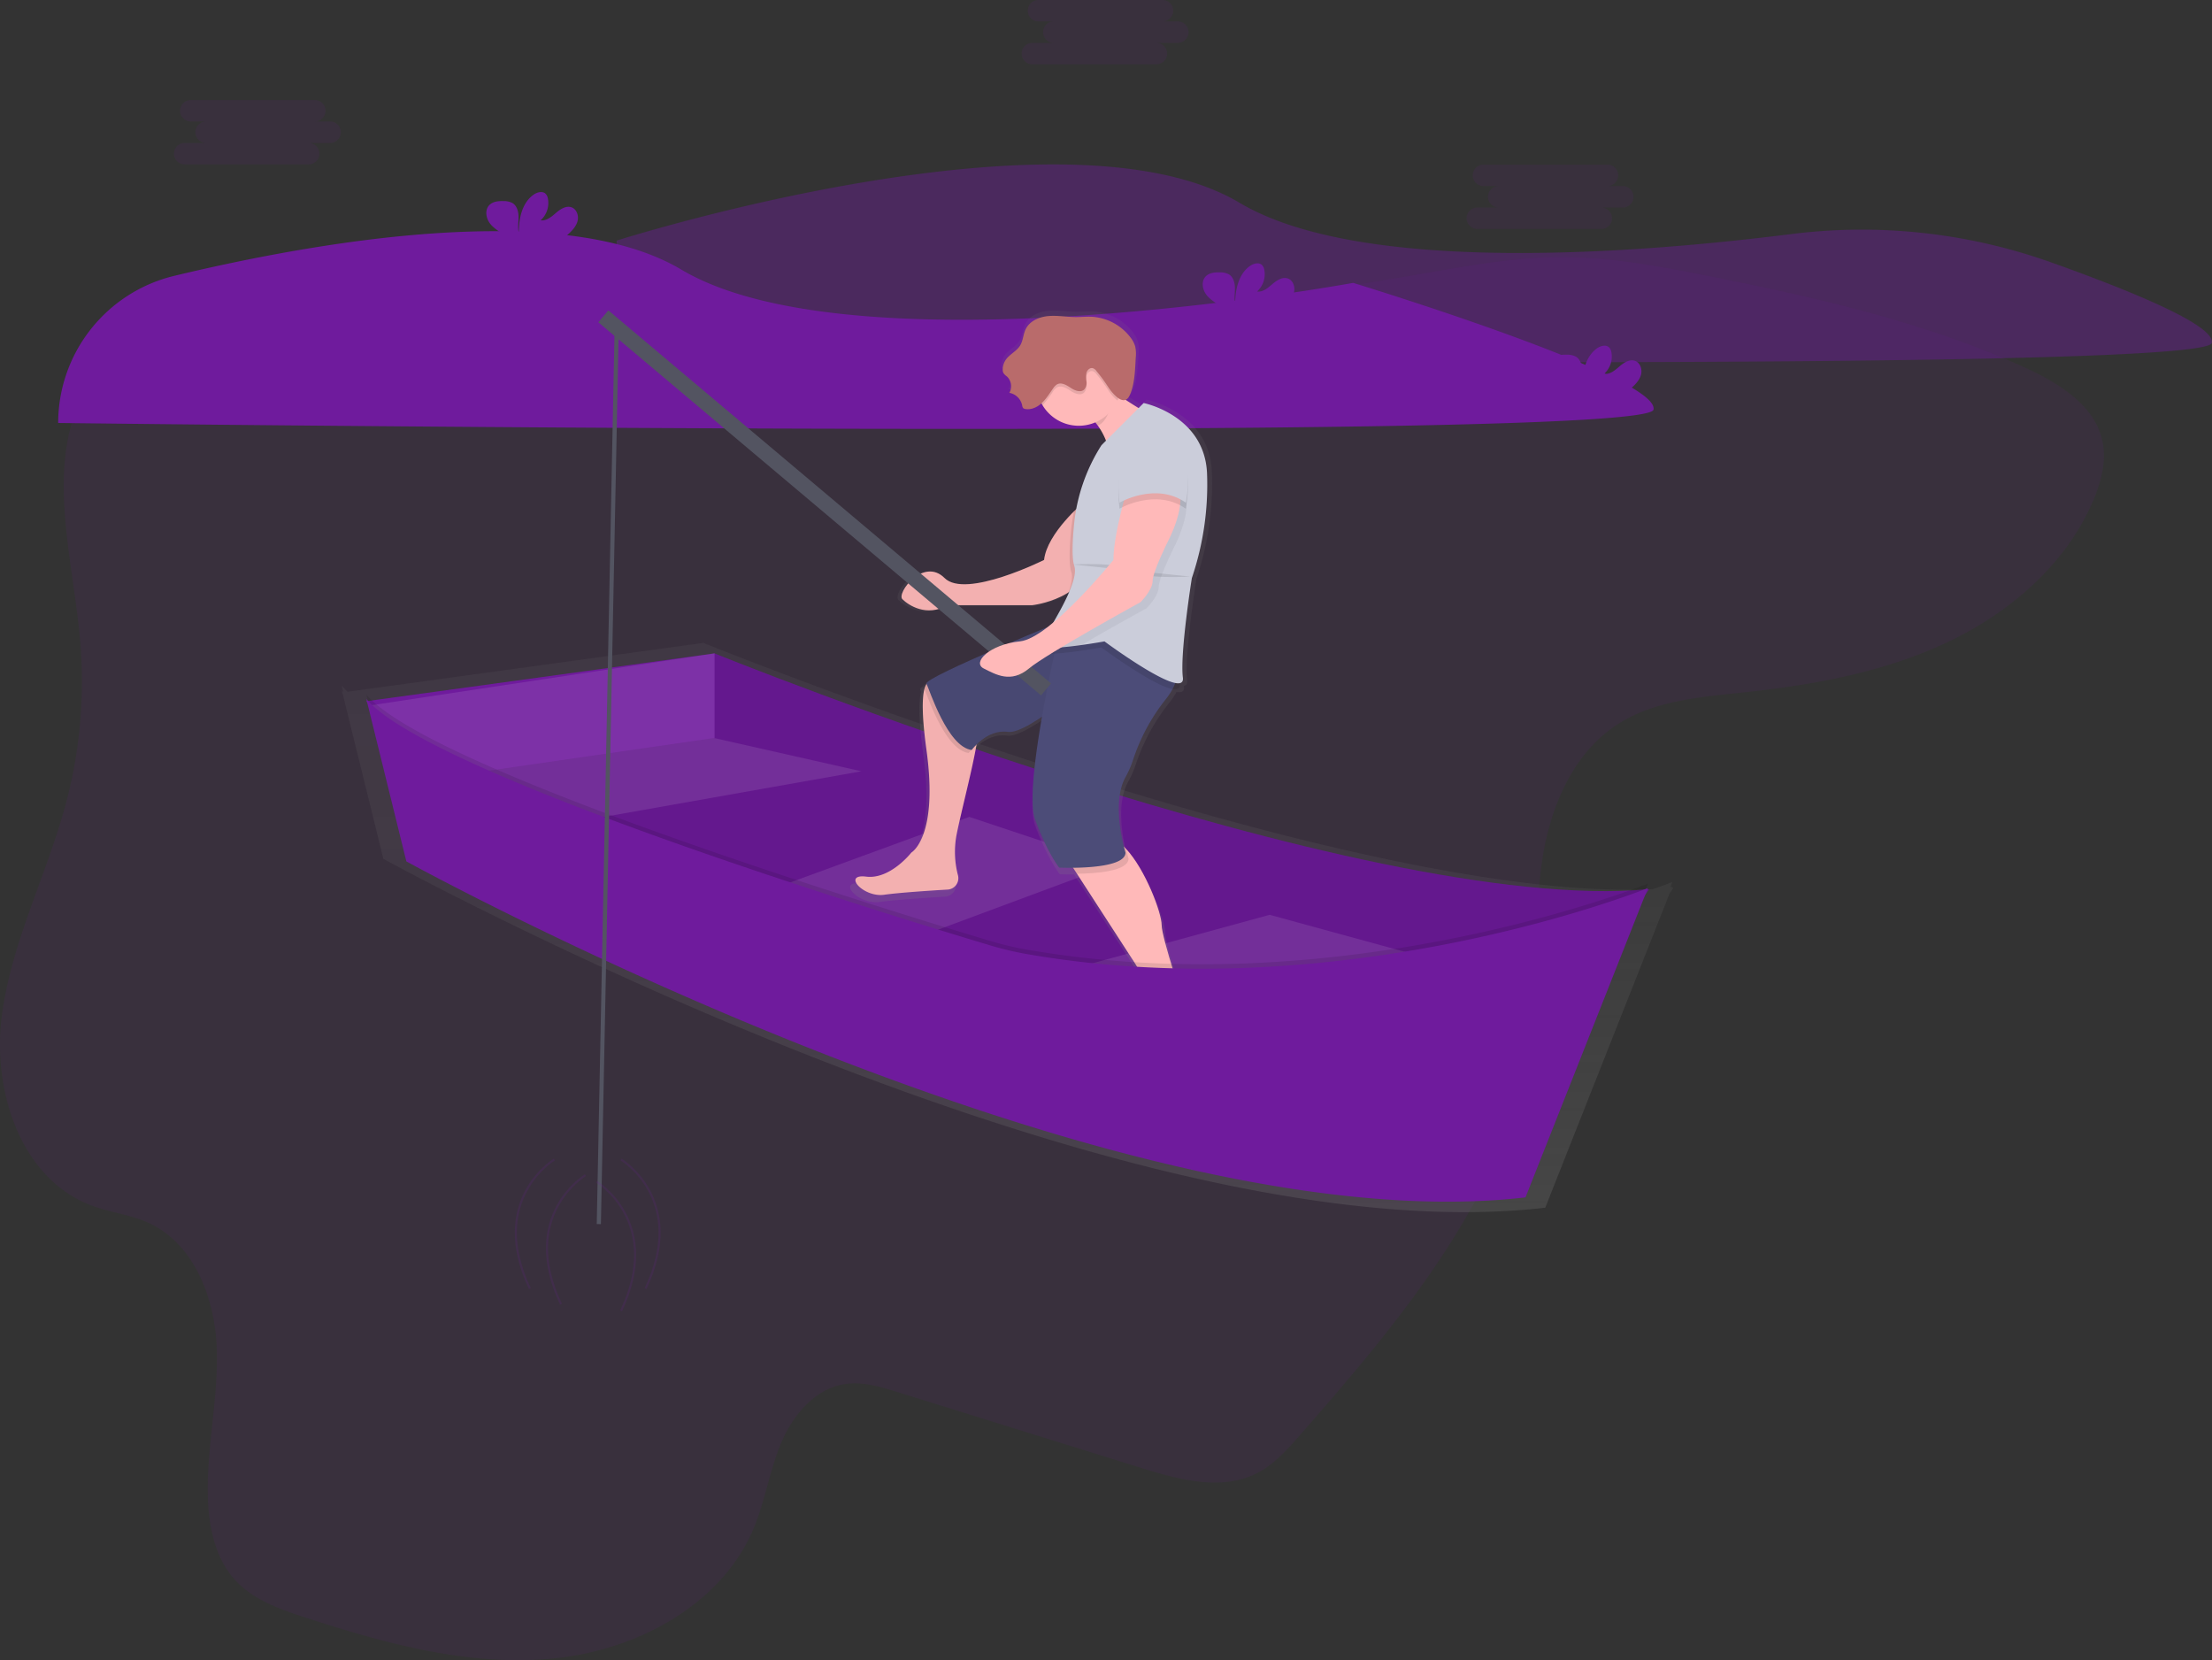 <svg id="83910068-75cf-4c80-8346-d10a076ef2cd" data-name="Layer 1" xmlns="http://www.w3.org/2000/svg" xmlns:xlink="http://www.w3.org/1999/xlink" width="1064.62" height="798.95" viewBox="0 0 1064.62 798.95"><rect x="0" y="0" width="1064.62" height="798.95" fill="#333333" stroke="none"/><defs><linearGradient id="9ef7ef10-53c7-4b47-a18d-df8c769a82a9" x1="552.67" y1="633.88" x2="552.67" y2="359.93" gradientUnits="userSpaceOnUse"><stop offset="0" stop-color="gray" stop-opacity="0.25"/><stop offset="0.54" stop-color="gray" stop-opacity="0.12"/><stop offset="1" stop-color="gray" stop-opacity="0.1"/></linearGradient><linearGradient id="f123eb9f-f47a-40a3-adfc-57afba59094e" x1="567.66" y1="564.9" x2="567.66" y2="200" xlink:href="#9ef7ef10-53c7-4b47-a18d-df8c769a82a9"/></defs><title>fishing</title><path d="M109.78,236.54c-21.29,36.26-6.93,81.52-3.44,123.28a226.69,226.69,0,0,1-6.57,76C90.59,471,73,504,68.5,540s9.4,78.42,43.93,90.94c8.57,3.11,17.84,4.16,26.18,7.84,22.62,10,32.65,36.76,33.42,61.18s-5.31,48.71-4.21,73.12c.62,13.74,3.89,28.09,13.34,38.2,8.69,9.29,21.33,13.74,33.5,17.7,38.48,12.53,78.66,23.61,119,19.74s81.23-25.69,96.73-62.6c5.61-13.36,7.69-28,13.33-41.32s16.32-26.11,30.84-28.2c8.48-1.22,17,1.36,25.18,3.9L617,757c18,5.61,38.2,11.09,55.1,2.78,8.69-4.28,15.28-11.71,21.62-19,50.1-57.25,102.3-119.34,111.47-194.41,3.23-26.45.86-53.36,4.45-79.76s14.58-53.75,37.39-68c17.59-11,39.36-12.65,60.08-14.87,33.54-3.6,67.29-9.7,97.71-24.07s57.49-37.82,70.44-68.52c3.83-9.08,6.4-19.13,4.24-28.72-3.86-17.11-21.07-27.59-37.2-35-48.24-22-100.56-33.78-152.67-44.15-23.9-4.76-48-9.27-72.42-9-21.11.22-42,4-62.79,7.59C576.38,212.48,384,231.81,205.31,194.49,167.84,186.66,130.19,201.77,109.78,236.54Z" transform="translate(-67.69 -50.53)" fill="#6f1b9d" opacity="0.1"/><path d="M364.47,166.32s215.24-68.53,299.83-18.2c58.18,34.61,189.28,24.66,265.49,15.06a271.53,271.53,0,0,1,125,13.58c38.57,13.74,79.12,30.33,77.42,38.82C1129,231.64,364.47,222,364.47,222Z" transform="translate(-67.69 -50.53)" fill="#6f1b9d" opacity="0.4"/><path d="M873.12,477.77l-.8.07.25-.62-1,.41,1-2.63s-3.25,1.31-9.27,3.45C715.49,485.34,406.2,359.93,406.2,359.93L235,383.44a36.06,36.06,0,0,1-2.82-2.95l.76,3.09q-.4-.44-.76-.87l.27,1.08-.27,0,.42.58,19.59,79.46S601.31,656.19,811.42,631.74l59.81-151.16Z" transform="translate(-67.69 -50.53)" fill="url(#9ef7ef10-53c7-4b47-a18d-df8c769a82a9)"/><path d="M411.59,365S723.2,491.32,861.34,478.47L769.25,615.54l-333-103.87L273.45,437.78l76-51.4Z" transform="translate(-67.69 -50.53)" fill="#6f1b9d"/><path d="M411.59,365S723.2,491.32,861.34,478.47L769.25,615.54l-333-103.87L273.45,437.78l76-51.4Z" transform="translate(-67.69 -50.53)" opacity="0.1"/><polygon points="331.58 352.45 414.57 371.19 245.38 401.17 205.76 365.83 331.58 352.45" fill="#fff" opacity="0.1"/><polygon points="368.52 429.01 466.51 393.14 535.58 416.16 414.57 461.14 368.52 429.01" fill="#fff" opacity="0.1"/><polygon points="503.45 469.7 611.07 440.26 706.91 466.49 605.18 500.76 503.45 469.7" fill="#fff" opacity="0.1"/><polygon points="176.31 337.46 343.9 314.44 343.9 355.13 203.62 375.47 176.31 337.46" fill="#6f1b9d"/><polygon points="177.38 339.6 343.9 314.44 343.9 355.13 203.62 375.47 177.38 339.6" fill="#fff" opacity="0.1"/><path d="M95.69,254.13a72.91,72.91,0,0,1,56-70.88c69.73-16.73,186.67-37,243.87-3,84.6,50.33,323.39,6.42,323.39,6.42s147.77,45,144.56,61-767.79,6.42-767.79,6.42Z" transform="translate(-67.69 -50.53)" fill="#6f1b9d"/><path d="M686.42,197.1c1.84-1.71,3.57-3.73,4.1-6.19s-.52-5.41-2.87-6.31c-2.63-1-5.45.82-7.58,2.66s-4.58,3.95-7.37,3.56a11.23,11.23,0,0,0,3.47-10.51,4.39,4.39,0,0,0-1-2.13c-1.46-1.56-4.11-.89-5.86.34-5.57,3.92-7.12,11.48-7.15,18.29-.56-2.46-.09-5-.1-7.53s-.7-5.31-2.83-6.66a8.52,8.52,0,0,0-4.31-1c-2.5-.09-5.29.16-7,2-2.12,2.27-1.57,6.09.27,8.6s4.66,4.07,7.25,5.8a16.07,16.07,0,0,1,5.18,4.94,4.89,4.89,0,0,1,.38.88h15.69A43.73,43.73,0,0,0,686.42,197.1Z" transform="translate(-67.69 -50.53)" fill="#6f1b9d"/><path d="M341.62,162.83c1.84-1.71,3.57-3.73,4.1-6.19s-.52-5.41-2.87-6.31c-2.63-1-5.45.82-7.58,2.66s-4.58,3.95-7.37,3.56A11.23,11.23,0,0,0,331.37,146a4.39,4.39,0,0,0-1-2.13c-1.46-1.56-4.11-.89-5.86.34-5.57,3.92-7.12,11.48-7.15,18.29-.56-2.46-.09-5-.1-7.53s-.7-5.31-2.83-6.66a8.52,8.52,0,0,0-4.31-1c-2.5-.09-5.29.16-7,2-2.12,2.27-1.57,6.09.27,8.6s4.66,4.07,7.25,5.8a16.07,16.07,0,0,1,5.18,4.94,4.89,4.89,0,0,1,.38.88h15.69A43.73,43.73,0,0,0,341.62,162.83Z" transform="translate(-67.69 -50.53)" fill="#6f1b9d"/><path d="M853.47,236.72c1.84-1.71,3.57-3.73,4.1-6.19s-.52-5.41-2.87-6.31c-2.63-1-5.45.82-7.58,2.66s-4.58,3.95-7.37,3.56a11.23,11.23,0,0,0,3.47-10.51,4.39,4.39,0,0,0-1-2.13c-1.46-1.56-4.11-.89-5.86.34-5.57,3.92-7.12,11.48-7.15,18.29-.56-2.46-.09-5-.1-7.53s-.7-5.31-2.83-6.66a8.52,8.52,0,0,0-4.31-1c-2.5-.09-5.29.16-7,2-2.12,2.27-1.57,6.09.27,8.6s4.66,4.07,7.25,5.8a16.07,16.07,0,0,1,5.18,4.94,4.89,4.89,0,0,1,.38.88h15.69A43.73,43.73,0,0,0,853.47,236.72Z" transform="translate(-67.69 -50.53)" fill="#6f1b9d"/><path d="M656.68,558c-10-9.87-17.91-21.59-22.09-34.95-3.21-10.29-6.08-20.34-6.08-23.59,0-5.69-7.91-27.1-17.68-37.42-.34-.36-.69-.71-1-1-1.7-6.72-5.09-23.67.79-34.19a48.63,48.63,0,0,0,3.59-8.05,95.56,95.56,0,0,1,16-29.75,35.58,35.58,0,0,0,3.74-5.49c2.45.42,3.89-.26,3.59-2.67,0-.09,0-.18,0-.27,1.13-.26,1.72-1.08,1.52-2.69-1.49-11.86,4.48-48.93,4.48-48.93A142.15,142.15,0,0,0,650.92,277c-1.49-28.17-31.36-34.1-31.36-34.1l-2.47,2.45c-2-1.23-4.24-2.61-6.51-4.07a3.75,3.75,0,0,0,2-2.07c2.59-5.37,2.72-12.73,3.09-18.55a17.52,17.52,0,0,0-.26-5.63,13.07,13.07,0,0,0-2.28-4.35,26.05,26.05,0,0,0-19.57-10.27c-2.48-.1-5,.16-7.43.16-4.56,0-9.12-.88-13.66-.5s-9.34,2.38-11.35,6.45c-1.26,2.55-1.27,5.62-2.76,8-1.72,2.79-5.07,4.21-7,6.86a8.56,8.56,0,0,0-1.63,5,3.47,3.47,0,0,0,.35,1.69,6.69,6.69,0,0,0,1.67,1.62,6.55,6.55,0,0,1,1.28,8.1,8,8,0,0,1,6.34,6.13,2.53,2.53,0,0,0,.54,1.41,1.91,1.91,0,0,0,1,.42c2.91.5,5.85-.87,8.05-2.84.18.33.35.65.55,1a21,21,0,0,0,26.14,8.4q.62.78,1.22,1.61a33.84,33.84,0,0,1,4.06,7.43l-2.3,2.28a89.89,89.89,0,0,0-5.45,9.86,87.68,87.68,0,0,0-8.12,22.56c-5.42,5.36-13.8,15-14.8,23.92,0,0-38.83,19.28-49.28,8.9s-23.89,7.41-20.91,10.38,11.95,8.9,22.4,3H564.3a47.36,47.36,0,0,0,18-6.27c-.74,2-1.66,4.07-2.68,6.18-1.57,3-3.26,6-4.84,8.69-.87.71-1.73,1.4-2.59,2.06-5.35,2.21-12.08,5-19.07,8a30.1,30.1,0,0,0-10.76,4.62c-16.14,7-30.75,13.82-30.32,15.24-1.08.71-1.64,1.24-1.49,1.52s.28.62.49,1.14c-1.15,4.23-1.37,12.88,1,30,6,43-7.47,50.41-7.47,50.41s-10.45,13.34-22.4,11.86-1.49,10.38,9,8.9c7.05-1,22.27-2,31.41-2.55a5.61,5.61,0,0,0,5.09-7,45,45,0,0,1-.66-20.07c2.25-11.16,7.88-32.4,9.89-44.13l0-.13c3-3,8.59-7.13,15.48-6.15,3.59.51,10-2.84,16.88-7.44-3.6,20.49-6.35,42.5-3.44,50.44,6,16.31,11.95,23.72,11.95,23.72s2.87.13,6.9.08l1.93,3,27,41.44s23.89,34.1,1.49,38.55c0,0-17.92,4.45-10.45,10.38,0,0,52.27,1.48,53.76-3C658.76,560.59,658,559.3,656.68,558Z" transform="translate(-67.69 -50.53)" fill="url(#f123eb9f-f47a-40a3-adfc-57afba59094e)"/><path d="M623.9,251.8s-20.32,40.64-21.77,20.32a32.48,32.48,0,0,0-6.07-16.76,40.13,40.13,0,0,0-14.25-12.26s11.61-21.77,10.16-16c-.74,3,7.61,9.35,16,14.88C615.92,247.29,623.9,251.8,623.9,251.8Z" transform="translate(-67.69 -50.53)" fill="#ffb9b9"/><path d="M528.11,452.1a44.35,44.35,0,0,0,.64,19.65,5.48,5.48,0,0,1-4.94,6.89c-8.89.53-23.68,1.51-30.53,2.49-10.16,1.45-20.32-10.16-8.71-8.71s21.77-11.61,21.77-11.61,13.06-7.26,7.26-49.35c-2.31-16.75-2.09-25.23-1-29.36a6.61,6.61,0,0,1,1.35-2.86s0,0,0,0a2.21,2.21,0,0,1,1.16-.7,3.47,3.47,0,0,1,2.79,1s18.87,17.42,20.32,21.77c.36,1.07.1,3.85-.55,7.61C535.77,420.39,530.3,441.17,528.11,452.1Z" transform="translate(-67.69 -50.53)" fill="#ffb9b9"/><path d="M528.11,452.1a44.35,44.35,0,0,0,.64,19.65,5.48,5.48,0,0,1-4.94,6.89c-8.89.53-23.68,1.51-30.53,2.49-10.16,1.45-20.32-10.16-8.71-8.71s21.77-11.61,21.77-11.61,13.06-7.26,7.26-49.35c-2.31-16.75-2.09-25.23-1-29.36a6.61,6.61,0,0,1,1.35-2.86s0,0,0,0a2.21,2.21,0,0,1,1.16-.7,3.47,3.47,0,0,1,2.79,1s18.87,17.42,20.32,21.77c.36,1.07.1,3.85-.55,7.61C535.77,420.39,530.3,441.17,528.11,452.1Z" transform="translate(-67.69 -50.53)" opacity="0.05"/><path d="M655.84,556.61c-1.45,4.35-52.25,2.9-52.25,2.9-7.26-5.81,10.16-10.16,10.16-10.16,21.77-4.35-1.45-37.74-1.45-37.74L586,471l-5.67-8.78s7.26-10.16,20.32-8.71c3,.33,6.07,2.39,8.94,5.46,9.49,10.1,17.19,31.06,17.19,36.63,0,3.18,2.79,13,5.91,23.09,4.06,13.08,11.79,24.54,21.47,34.21C655.47,554.25,656.2,555.52,655.84,556.61Z" transform="translate(-67.69 -50.53)" fill="#ffb9b9"/><path d="M537.72,408.91a25.37,25.37,0,0,0-3.8,4c-10.7-1.34-18.93-24.85-21.29-30.81-.2-.51-.36-.89-.48-1.12s.51-.91,1.83-1.74c0,0,0,0,0,0l1.16-.7a3.47,3.47,0,0,1,2.79,1s18.87,17.42,20.32,21.77C538.63,402.38,538.37,405.15,537.72,408.91Z" transform="translate(-67.69 -50.53)" opacity="0.1"/><path d="M583.26,347.6s-71.12,29-69.67,31.93,10.16,30.48,21.77,31.93c0,0,7.26-10.16,17.42-8.71s43.54-29,43.54-29l23.22-17.42Z" transform="translate(-67.69 -50.53)" fill="#4c4c78"/><path d="M583.26,347.6s-71.12,29-69.67,31.93,10.16,30.48,21.77,31.93c0,0,7.26-10.16,17.42-8.71s43.54-29,43.54-29l23.22-17.42Z" transform="translate(-67.69 -50.53)" opacity="0.05"/><path d="M610.84,463.71c0,6.05-15.4,7.2-24.81,7.33l-5.67-8.78s7.26-10.16,20.32-8.71c3,.33,6.07,2.39,8.94,5.46C610.28,461.9,610.84,463.71,610.84,463.71Z" transform="translate(-67.69 -50.53)" opacity="0.1"/><path d="M577.46,354.86s-17.42,74-11.61,90,11.61,23.22,11.61,23.22,31.93,1.45,31.93-7.26c0,0-7.26-23.22,0-36.29a47.79,47.79,0,0,0,3.49-7.88,93.76,93.76,0,0,1,15.51-29.13c3.53-4.36,6.23-9.29,5.67-13.79C632.61,362.11,577.46,354.86,577.46,354.86Z" transform="translate(-67.69 -50.53)" fill="#4c4c78"/><path d="M589.07,292.44S571.65,307,570.2,320c0,0-37.74,18.87-47.9,8.71S499.08,336,502,338.89s11.61,8.71,21.77,2.9H564.4s27.58-2.9,29-24.67S589.07,292.44,589.07,292.44Z" transform="translate(-67.69 -50.53)" fill="#ffb9b9"/><path d="M589.07,292.44S571.65,307,570.2,320c0,0-37.74,18.87-47.9,8.71S499.08,336,502,338.89s11.61,8.71,21.77,2.9H564.4s27.58-2.9,29-24.67S589.07,292.44,589.07,292.44Z" transform="translate(-67.69 -50.53)" opacity="0.05"/><path d="M604.31,240.92c-.26.94.39-.87,0,0-2.12,4.8-3.38,12.44-8.24,14.44a40.13,40.13,0,0,0-14.25-12.26s11.61-21.77,10.16-16C591.23,230.09,596,235.39,604.31,240.92Z" transform="translate(-67.69 -50.53)" opacity="0.1"/><path d="M607.21,235.11a20.32,20.32,0,1,1-20.32-20.32A20.19,20.19,0,0,1,607.21,235.11Z" transform="translate(-67.69 -50.53)" fill="#ffb9b9"/><path d="M596.33,267.77l20.32-20.32s29,5.81,30.48,33.38a140.05,140.05,0,0,1-7.26,50.8s-5.81,36.29-4.35,47.9-37.74-17.42-37.74-17.42-31.93,5.81-30.48,1.45,18.87-29,16-37.74c-1.25-3.75-.89-12.06-.07-20.32a86.21,86.21,0,0,1,13.13-37.74Z" transform="translate(-67.69 -50.53)" opacity="0.1"/><path d="M641.32,328.73S635.52,365,637,376.63s-37.74-17.42-37.74-17.42-5,.91-11,1.74c-9.07,1.26-20.36,2.34-19.49-.29a13,13,0,0,1,.83-1.79c3.79-7.16,17.77-28.09,15.14-36-1.25-3.74-.89-12.06-.07-20.32a86.3,86.3,0,0,1,13.14-37.74l20.32-20.32s29,5.81,30.48,33.38A140.05,140.05,0,0,1,641.32,328.73Z" transform="translate(-67.69 -50.53)" fill="#cbcdda"/><path d="M607.21,235.11a20.19,20.19,0,0,1-1.71,8.17,21.29,21.29,0,0,1-4.43-5,81.63,81.63,0,0,0-5.66-7.72,3.86,3.86,0,0,0-1.76-1.38c-1.34-.38-2.7.84-3.08,2.19a12.54,12.54,0,0,0,0,4.17,4.84,4.84,0,0,1-1.09,3.92c-1.73,1.61-4.53.49-6.5-.83s-4.44-2.79-6.53-1.68a6.08,6.08,0,0,0-1.92,1.93,49.56,49.56,0,0,1-5.07,6.68,20.32,20.32,0,1,1,37.74-10.45Z" transform="translate(-67.69 -50.53)" opacity="0.1"/><path d="M614.31,222.78a17.26,17.26,0,0,0-.25-5.51,12.83,12.83,0,0,0-2.21-4.25,25.27,25.27,0,0,0-19-10.06c-2.41-.09-4.81.16-7.22.16-4.43,0-8.86-.86-13.28-.49s-9.08,2.33-11,6.31c-1.22,2.5-1.23,5.5-2.68,7.87-1.67,2.73-4.93,4.12-6.8,6.72a8.42,8.42,0,0,0-1.58,4.89,3.42,3.42,0,0,0,.34,1.65,6.53,6.53,0,0,0,1.62,1.58,6.44,6.44,0,0,1,1.24,7.93,7.76,7.76,0,0,1,6.16,6,2.49,2.49,0,0,0,.52,1.38,1.85,1.85,0,0,0,1,.41c2.91.51,5.87-.93,8-2.95s3.69-4.6,5.4-7a5.93,5.93,0,0,1,1.91-1.93c2.09-1.11,4.55.38,6.52,1.69s4.78,2.43,6.51.81a4.81,4.81,0,0,0,1.09-3.91,12.36,12.36,0,0,1,0-4.17c.38-1.35,1.73-2.57,3.08-2.19a3.79,3.79,0,0,1,1.74,1.39,81,81,0,0,1,5.67,7.72c1.88,2.91,7.5,9.8,10.24,4.09C613.83,235.68,614,228.47,614.31,222.78Z" transform="translate(-67.69 -50.53)" fill="#b96b6b"/><path d="M584,322.2s21.77-1.45,27.58,2.9,29,2.9,29,2.9" transform="translate(-67.69 -50.53)" opacity="0.1"/><path d="M632.61,314.22s-7.26,14.51-7.26,18.87-5.81,10.16-5.81,10.16-16.4,9-31.31,17.71c-9.07,1.26-20.36,2.34-19.49-.29a13,13,0,0,1,.83-1.79c15.47-9.42,36.91-36,36.91-36,0-13.06,7.26-36.29,7.26-36.29s17.42-8.71,23.22,0S632.61,314.22,632.61,314.22Z" transform="translate(-67.69 -50.53)" opacity="0.05"/><path d="M244,384.77l19.27,78.17S599.52,648.2,801.91,624.64l58.9-148.85s-145.16,58.68-299.2,31.7a153,153,0,0,1-17.48-4.17C498.1,489.54,274.71,421.24,244,384.77Z" transform="translate(-67.69 -50.53)" opacity="0.1"/><path d="M244,386.91l19.27,78.17s336.24,185.25,538.63,161.7l58.9-148.85s-145.16,58.68-299.2,31.7a153,153,0,0,1-17.48-4.17C498.1,491.68,274.71,423.38,244,386.91Z" transform="translate(-67.69 -50.53)" fill="#6f1b9d"/><rect x="460.85" y="153.18" width="7.5" height="278.65" transform="translate(-126.14 408.8) rotate(-49.88)" fill="#535461"/><path d="M610.84,283.74S603.58,307,603.58,320c0,0-30.48,37.74-45,39.19s-23.22,10.16-17.42,13.06,13.06,7.26,21.77,0,53.7-31.93,53.7-31.93,5.81-5.81,5.81-10.16,7.26-18.87,7.26-18.87,10.16-18.87,4.35-27.58S610.84,283.74,610.84,283.74Z" transform="translate(-67.69 -50.53)" fill="#ffb9b9"/><path d="M628.26,260.51s-26.13-2.9-21.77,34.83c0,0,17.42-10.16,31.93,0C638.42,295.35,644.22,267.77,628.26,260.51Z" transform="translate(-67.69 -50.53)" opacity="0.1"/><path d="M628.26,257.61s-26.13-2.9-21.77,34.83c0,0,17.42-10.16,31.93,0C638.42,292.44,644.22,264.87,628.26,257.61Z" transform="translate(-67.69 -50.53)" fill="#cbcdda"/><line x1="296.78" y1="158.86" x2="288.21" y2="589.1" fill="none" stroke="#535461" stroke-miterlimit="10" stroke-width="2"/><path d="M334.49,608.57s-32.12,19.27-11.78,62.11" transform="translate(-67.69 -50.53)" fill="none" stroke="#6f1b9d" stroke-miterlimit="10" opacity="0.15"/><path d="M349.48,616.07s-32.12,19.27-11.78,62.11" transform="translate(-67.69 -50.53)" fill="none" stroke="#6f1b9d" stroke-miterlimit="10" opacity="0.15"/><path d="M366.61,608.57s32.12,19.27,11.78,62.11" transform="translate(-67.69 -50.53)" fill="none" stroke="#6f1b9d" stroke-miterlimit="10" opacity="0.15"/><path d="M354.83,619.28s32.12,19.27,11.78,62.11" transform="translate(-67.69 -50.53)" fill="none" stroke="#6f1b9d" stroke-miterlimit="10" opacity="0.15"/><path d="M226.57,109H219.2a5.16,5.16,0,0,0,0-10.32H159.52a5.16,5.16,0,1,0,0,10.32h7.37a5.16,5.16,0,0,0,0,10.32H156.57a5.16,5.16,0,0,0,0,10.32h59.68a5.16,5.16,0,0,0,0-10.32h10.32a5.16,5.16,0,1,0,0-10.32Z" transform="translate(-67.69 -50.53)" fill="#6f1b9d" opacity="0.1"/><path d="M634.55,60.84h-7.37a5.16,5.16,0,0,0,0-10.32H567.5a5.16,5.16,0,1,0,0,10.32h7.37a5.16,5.16,0,1,0,0,10.32H564.56a5.16,5.16,0,1,0,0,10.32h59.68a5.16,5.16,0,0,0,0-10.32h10.32a5.16,5.16,0,1,0,0-10.32Z" transform="translate(-67.69 -50.53)" fill="#6f1b9d" opacity="0.1"/><path d="M848.72,140.08h-7.37a5.16,5.16,0,1,0,0-10.32H781.67a5.16,5.16,0,1,0,0,10.32H789a5.16,5.16,0,0,0,0,10.32H778.72a5.16,5.16,0,1,0,0,10.32h59.68a5.16,5.16,0,1,0,0-10.32h10.32a5.16,5.16,0,0,0,0-10.32Z" transform="translate(-67.69 -50.53)" fill="#6f1b9d" opacity="0.1"/></svg>